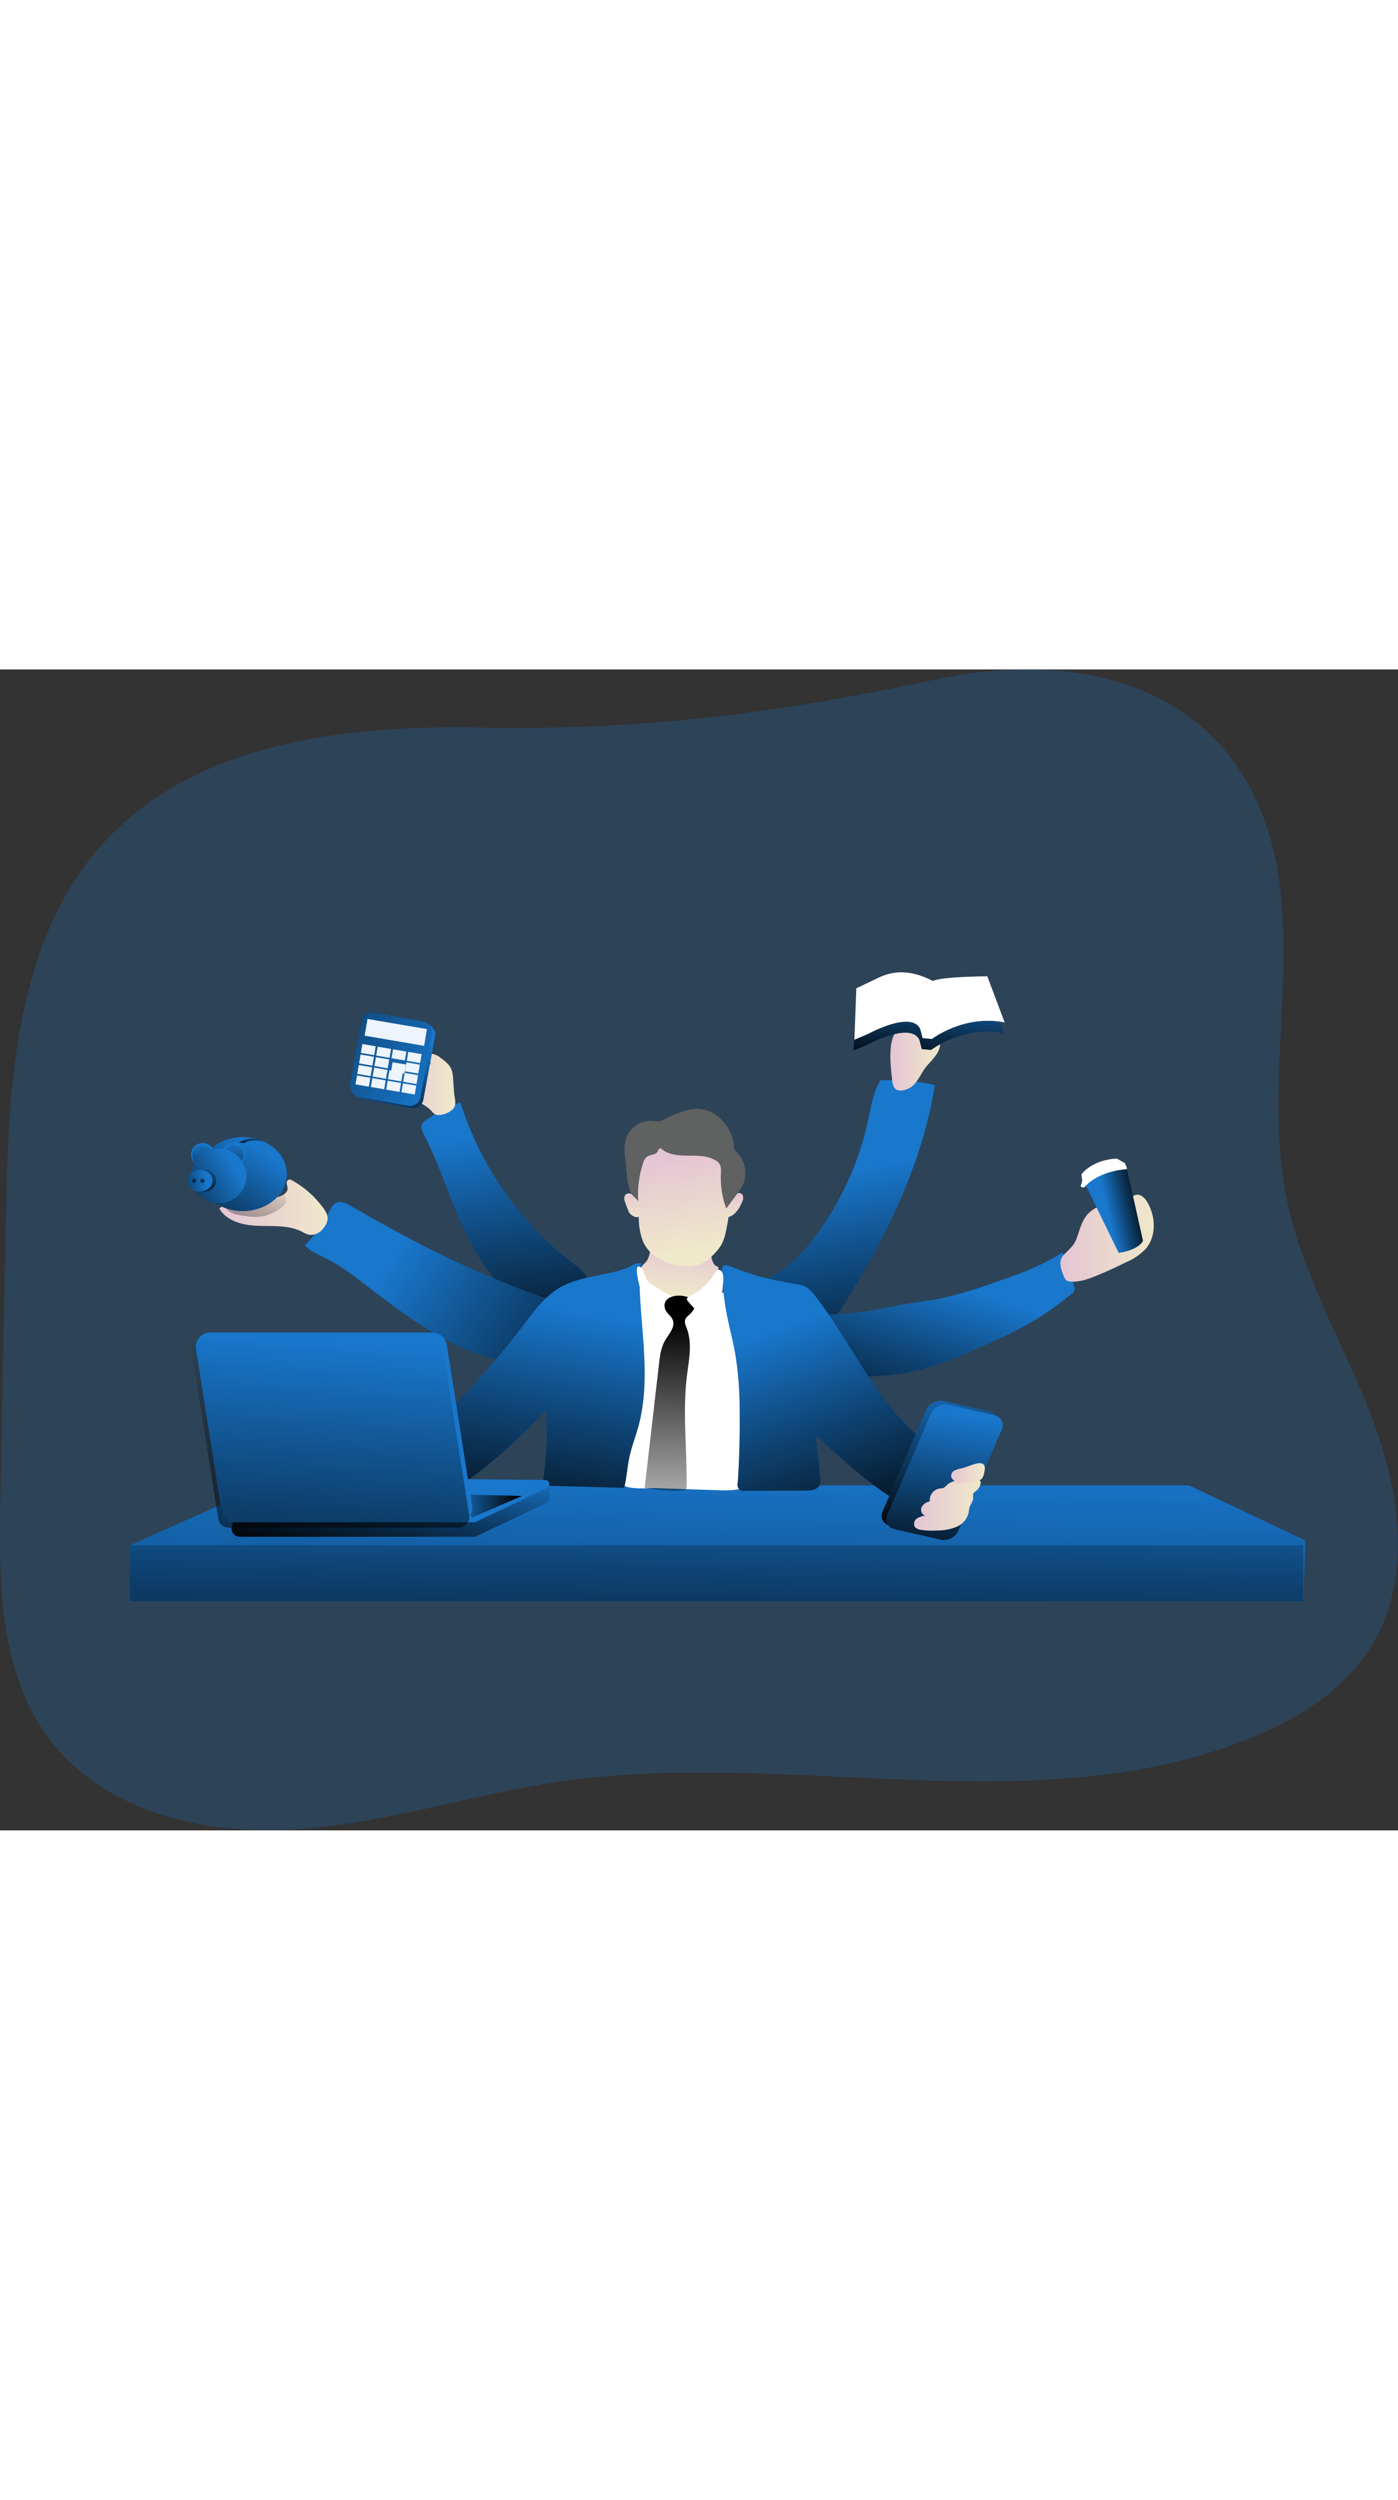 <svg id="Layer_1" data-name="Layer 1" xmlns="http://www.w3.org/2000/svg" xmlns:xlink="http://www.w3.org/1999/xlink" viewBox="0 0 518.92 430.78" data-imageid="businessman-b" imageName="Manager" class="illustrations_image" style="width: 241px;"><rect x="0" y="0" width="518.92" height="430.78" fill="#333333" stroke="none"/><defs><linearGradient id="linear-gradient" x1="267.13" y1="291.75" x2="263.53" y2="450.19" gradientUnits="userSpaceOnUse"><stop offset="0" stop-color="#010101" stop-opacity="0"/><stop offset="0.95" stop-color="#010101"/></linearGradient><linearGradient id="linear-gradient-2" x1="266.32" y1="292.84" x2="265.42" y2="406.27" xlink:href="#linear-gradient"/><linearGradient id="linear-gradient-3" x1="323.11" y1="210.77" x2="339.32" y2="303.8" xlink:href="#linear-gradient"/><linearGradient id="linear-gradient-4" x1="195.36" y1="196.65" x2="209.77" y2="293.42" xlink:href="#linear-gradient"/><linearGradient id="linear-gradient-5" x1="159.41" y1="240.62" x2="262.04" y2="309.49" xlink:href="#linear-gradient"/><linearGradient id="linear-gradient-6" x1="363.27" y1="252.54" x2="342.26" y2="322.16" xlink:href="#linear-gradient"/><linearGradient id="linear-gradient-7" x1="342.37" y1="168.55" x2="360.88" y2="168.55" gradientUnits="userSpaceOnUse"><stop offset="0" stop-color="#e4c5d5"/><stop offset="0.42" stop-color="#e9d3cf"/><stop offset="1" stop-color="#efe8ca"/></linearGradient><linearGradient id="linear-gradient-8" x1="265.12" y1="236.67" x2="263.09" y2="256.7" xlink:href="#linear-gradient-7"/><linearGradient id="linear-gradient-9" x1="263.25" y1="204.46" x2="269.1" y2="239.35" xlink:href="#linear-gradient-7"/><linearGradient id="linear-gradient-10" x1="285.27" y1="217.66" x2="283.92" y2="229.81" xlink:href="#linear-gradient-7"/><linearGradient id="linear-gradient-11" x1="245.05" y1="215.08" x2="248.43" y2="230.91" xlink:href="#linear-gradient-7"/><linearGradient id="linear-gradient-12" x1="219.43" y1="261.51" x2="202.02" y2="356.93" xlink:href="#linear-gradient"/><linearGradient id="linear-gradient-13" x1="304.51" y1="267.69" x2="336.31" y2="357.71" xlink:href="#linear-gradient"/><linearGradient id="linear-gradient-14" x1="259.29" y1="362.13" x2="261.1" y2="260.7" xlink:href="#linear-gradient"/><linearGradient id="linear-gradient-15" x1="356.19" y1="287.72" x2="363.85" y2="343.99" xlink:href="#linear-gradient"/><linearGradient id="linear-gradient-16" x1="365.52" y1="300.79" x2="356.29" y2="365.83" xlink:href="#linear-gradient"/><linearGradient id="linear-gradient-17" x1="351.12" y1="334.22" x2="375.89" y2="334.22" xlink:href="#linear-gradient-7"/><linearGradient id="linear-gradient-18" x1="364.92" y1="322.5" x2="377.45" y2="322.5" xlink:href="#linear-gradient-7"/><linearGradient id="linear-gradient-19" x1="93.29" y1="223.81" x2="133.48" y2="223.81" xlink:href="#linear-gradient-7"/><linearGradient id="linear-gradient-20" x1="109.76" y1="213.08" x2="92.43" y2="265.07" xlink:href="#linear-gradient"/><linearGradient id="linear-gradient-21" x1="405.5" y1="235.34" x2="440.14" y2="235.34" xlink:href="#linear-gradient-7"/><linearGradient id="linear-gradient-22" x1="423.19" y1="225.94" x2="437.37" y2="222.79" xlink:href="#linear-gradient"/><linearGradient id="linear-gradient-23" x1="96.4" y1="178.29" x2="65.49" y2="222.41" xlink:href="#linear-gradient"/><linearGradient id="linear-gradient-24" x1="75.22" y1="174.65" x2="74.62" y2="199.18" xlink:href="#linear-gradient"/><linearGradient id="linear-gradient-25" x1="86.84" y1="174.93" x2="86.24" y2="199.46" xlink:href="#linear-gradient"/><linearGradient id="linear-gradient-26" x1="86.75" y1="184.45" x2="53.74" y2="205.6" xlink:href="#linear-gradient"/><linearGradient id="linear-gradient-27" x1="78.99" y1="182.97" x2="71.45" y2="198.05" xlink:href="#linear-gradient"/><linearGradient id="linear-gradient-28" x1="76.74" y1="189.32" x2="57.99" y2="192.17" xlink:href="#linear-gradient"/><linearGradient id="linear-gradient-29" x1="156.94" y1="178.26" x2="180.88" y2="178.26" xlink:href="#linear-gradient-7"/><linearGradient id="linear-gradient-30" x1="157.49" y1="166.58" x2="165.48" y2="204.95" gradientTransform="translate(-28.22 31.59) rotate(-10.48)" xlink:href="#linear-gradient"/><linearGradient id="linear-gradient-31" x1="175" y1="180.33" x2="77.18" y2="117.61" gradientTransform="translate(-28.08 31.36) rotate(-10.48)" xlink:href="#linear-gradient"/><linearGradient id="linear-gradient-32" x1="359.09" y1="136.39" x2="354.14" y2="175.1" xlink:href="#linear-gradient"/><linearGradient id="linear-gradient-33" x1="74.13" y1="185.12" x2="69.97" y2="194.4" xlink:href="#linear-gradient"/><linearGradient id="linear-gradient-34" x1="77.23" y1="185.12" x2="73.06" y2="194.4" xlink:href="#linear-gradient"/><linearGradient id="linear-gradient-35" x1="105.08" y1="195.88" x2="105.36" y2="201.65" xlink:href="#linear-gradient"/><linearGradient id="linear-gradient-36" x1="163.03" y1="312.09" x2="149.99" y2="364.23" xlink:href="#linear-gradient"/><linearGradient id="linear-gradient-37" x1="168.26" y1="310.36" x2="193.77" y2="310.36" xlink:href="#linear-gradient"/><linearGradient id="linear-gradient-38" x1="136.79" y1="273.98" x2="127.24" y2="415.98" xlink:href="#linear-gradient"/></defs><title>Manager</title><polygon points="98.04 302.78 441.34 302.78 484.55 323.19 483.74 345.75 48.23 345.75 48.23 324.99 98.04 302.78" fill="#1977cc" class="target-color"/><polygon points="98.04 302.78 441.34 302.78 484.55 323.19 483.74 345.75 48.23 345.75 48.23 324.99 98.04 302.78" fill="url(#linear-gradient)"/><rect x="48.23" y="324.99" width="435.51" height="20.77" fill="url(#linear-gradient-2)"/><path d="M190.12,45.84c-50.19-1-105.71,5.56-139.61,42.58-32.77,35.77-35.48,89-36.42,137.45Q13.07,279,12,332.05c-.6,30.83-.42,64.21,18.05,88.9,20.19,27,57.26,35.9,90.9,33.8s66.07-13.13,99.44-17.91c84.49-12.1,174.56,15.75,254.05-15.35,18.5-7.24,36.48-18.21,46.74-35.23,15.1-25,10.27-57.36-.16-84.67s-26-52.94-31.68-81.62c-9.69-48.64,9.67-102.16-11.15-147.17-21.68-46.87-73.29-54.5-118.4-44.91C301.05,40.4,250.87,47,190.12,45.84Z" transform="translate(-11.88 -24.27)" fill="#1977cc" opacity="0.24" style="isolation:isolate" class="target-color"/><path d="M314,235.32a111.54,111.54,0,0,0,20.18-44.07c1.06-5,1.83-10.19,4.53-14.51a83.52,83.52,0,0,1,20.2,1.69c-4.69,29.18-17.95,56.33-33.67,81.36-2.49,4-5.74,8.3-10.41,8.55a14.89,14.89,0,0,1-5.33-1c-4.51-1.46-9.06-2.94-13.07-5.45-2-1.24-7.55-4.91-6.94-7.75.55-2.6,6.23-3.39,8.25-4.34C304.3,246.63,309.58,241.07,314,235.32Z" transform="translate(-11.88 -24.27)" fill="#1977cc" class="target-color"/><path d="M314,235.32a111.54,111.54,0,0,0,20.18-44.07c1.06-5,1.83-10.19,4.53-14.51a83.52,83.52,0,0,1,20.2,1.69c-4.69,29.18-17.95,56.33-33.67,81.36-2.49,4-5.74,8.3-10.41,8.55a14.89,14.89,0,0,1-5.33-1c-4.51-1.46-9.06-2.94-13.07-5.45-2-1.24-7.55-4.91-6.94-7.75.55-2.6,6.23-3.39,8.25-4.34C304.3,246.63,309.58,241.07,314,235.32Z" transform="translate(-11.88 -24.27)" fill="url(#linear-gradient-3)"/><path d="M186.46,236.86c-6.76-12.92-10.57-27.21-17.31-40.14-.57-1.09-1.18-2.35-.75-3.51a4.2,4.2,0,0,1,1.74-1.83,56,56,0,0,1,12.63-6.47,120.49,120.49,0,0,0,42.26,60c2.7,2,5.83,4.74,5.19,8.06a8,8,0,0,1-2.05,3.56c-2.56,2.92-7,7.91-11.17,7.88-4,0-9.15-3.46-12.3-5.65C196.83,253.24,190.86,245.28,186.46,236.86Z" transform="translate(-11.88 -24.27)" fill="#1977cc" class="target-color"/><path d="M186.46,236.86c-6.76-12.92-10.57-27.21-17.31-40.14-.57-1.09-1.18-2.35-.75-3.51a4.2,4.2,0,0,1,1.74-1.83,56,56,0,0,1,12.63-6.47,120.49,120.49,0,0,0,42.26,60c2.7,2,5.83,4.74,5.19,8.06a8,8,0,0,1-2.05,3.56c-2.56,2.92-7,7.91-11.17,7.88-4,0-9.15-3.46-12.3-5.65C196.83,253.24,190.86,245.28,186.46,236.86Z" transform="translate(-11.88 -24.27)" fill="url(#linear-gradient-4)"/><path d="M191.1,248.5c-16.91-7.2-33.11-16-49-25.16-1.66-1-3.64-1.94-5.39-1.16-1.38.61-2.08,2.11-2.75,3.46A45.84,45.84,0,0,1,125,238c2.19,2.29,5.24,3.48,8.06,4.9,5.4,2.72,10.23,6.44,15,10.12,16.14,12.42,33.22,25.16,53.32,28.41a17.19,17.19,0,0,0,7.85-.1c3.13-.95,5.59-3.34,7.84-5.71a35.27,35.27,0,0,0,5-6.23c3.9-6.61-2.24-10-7.53-11.75C206.67,255,198.81,251.79,191.1,248.5Z" transform="translate(-11.88 -24.27)" fill="#1977cc" class="target-color"/><path d="M191.1,248.5c-16.91-7.2-33.11-16-49-25.16-1.66-1-3.64-1.94-5.39-1.16-1.38.61-2.08,2.11-2.75,3.46A45.84,45.84,0,0,1,125,238c2.19,2.29,5.24,3.48,8.06,4.9,5.4,2.72,10.23,6.44,15,10.12,16.14,12.42,33.22,25.16,53.32,28.41a17.19,17.19,0,0,0,7.85-.1c3.13-.95,5.59-3.34,7.84-5.71a35.27,35.27,0,0,0,5-6.23c3.9-6.61-2.24-10-7.53-11.75C206.67,255,198.81,251.79,191.1,248.5Z" transform="translate(-11.88 -24.27)" fill="url(#linear-gradient-5)"/><path d="M333.27,262.51c4.74-.71,9.41-1.84,14.14-2.65s9.43-1.33,14.1-2.28a150.27,150.27,0,0,0,18.29-5.4c9.15-3.13,18.4-6.31,26.48-11.62,1.56,3.9,3,7.87,4.19,11.88a3.61,3.61,0,0,1,.13,2.52,3.56,3.56,0,0,1-1.15,1.23c-2.86,2.22-5.73,4.44-8.72,6.47-9,6.17-19.11,10.62-29.17,14.92a121.86,121.86,0,0,1-18.65,6.76c-9.54,2.35-19.48,2.46-29.3,2.56a10.34,10.34,0,0,1-4-.5,9.2,9.2,0,0,1-3.23-2.6,23.86,23.86,0,0,1-5.46-9.53,14.39,14.39,0,0,1-.14-6.9c.79-3.24,1.56-3.52,4.67-3.59A140.45,140.45,0,0,0,333.27,262.51Z" transform="translate(-11.88 -24.27)" fill="#1977cc" class="target-color"/><path d="M333.27,262.51c4.74-.71,9.41-1.84,14.14-2.65s9.43-1.33,14.1-2.28a150.27,150.27,0,0,0,18.29-5.4c9.15-3.13,18.4-6.31,26.48-11.62,1.56,3.9,3,7.87,4.19,11.88a3.61,3.61,0,0,1,.13,2.52,3.56,3.56,0,0,1-1.15,1.23c-2.86,2.22-5.73,4.44-8.72,6.47-9,6.17-19.11,10.62-29.17,14.92a121.86,121.86,0,0,1-18.65,6.76c-9.54,2.35-19.48,2.46-29.3,2.56a10.34,10.34,0,0,1-4-.5,9.2,9.2,0,0,1-3.23-2.6,23.86,23.86,0,0,1-5.46-9.53,14.39,14.39,0,0,1-.14-6.9c.79-3.24,1.56-3.52,4.67-3.59A140.45,140.45,0,0,0,333.27,262.51Z" transform="translate(-11.88 -24.27)" fill="url(#linear-gradient-6)"/><path d="M346.38,157.1a8.14,8.14,0,0,1,4.77-.36,32.37,32.37,0,0,1,6.13,1.54,6.66,6.66,0,0,1,2.18,1.13c2,1.71,1.68,5,.32,7.26s-3.49,4-4.95,6.16c-2.06,3.12-3.21,6.53-7.27,7.51-3.07.74-4.21-.64-4.5-3.53C342.55,171.79,340.73,159.85,346.38,157.1Z" transform="translate(-11.88 -24.27)" fill="url(#linear-gradient-7)"/><path d="M278.42,328.82c3.86.13,7.95.21,11.3-1.72a6.53,6.53,0,0,0,2.66-2.6,9.26,9.26,0,0,0,.7-3.92l.37-10.46c.2-5.64.4-11.33-.64-16.88-.94-5-2.87-9.81-4.44-14.69A207.93,207.93,0,0,1,282.62,254c-3.66,2.32-7.42,4.69-11.67,5.52C263,261,255.2,257,248.14,253.06l.44,17.23c.14,5.62.28,11.28-.75,16.81-1.78,9.49-14.47,29.75-6.36,38.66,3,3.31,10.15,2.17,14.09,2.3Z" transform="translate(-11.88 -24.27)" fill="#fff"/><path d="M251.46,244.35a11.94,11.94,0,0,0-1.46,1.56c-.81,1.31-.3,3.06.55,4.36a21,21,0,0,0,9.54,6.64,18.87,18.87,0,0,0,4.57.47c2.57.05,5.3,0,7.49-1.33a12.34,12.34,0,0,0,3.51-3.78,21.41,21.41,0,0,0,2.88-5.63.76.76,0,0,0,0-.47c-.09-.24-.37-.32-.6-.42-1.18-.49-1.62-1.9-1.93-3.14L274.89,238a1.4,1.4,0,0,0-.25-.57,1.28,1.28,0,0,0-.87-.32,92.77,92.77,0,0,0-12-.44c-2.07.06-4.13.2-6.19.39-1.76.15-2,.52-2.27,2.28S252.71,243,251.46,244.35Z" transform="translate(-11.88 -24.27)" fill="url(#linear-gradient-8)"/><path d="M249,228.46a24,24,0,0,0,1.7,8.41,14.47,14.47,0,0,0,6.33,6.41,22.23,22.23,0,0,0,8.79,2.38,13,13,0,0,0,7-1.06,15.61,15.61,0,0,0,3.64-2.95,18.54,18.54,0,0,0,3.24-4,17.3,17.3,0,0,0,1.59-4.67,72.41,72.41,0,0,0,1.36-23.21,12.63,12.63,0,0,0-1.12-4.55,13.52,13.52,0,0,0-4.26-4.29c-3.09-2.28-6.38-4.6-10.18-5.16a18.16,18.16,0,0,0-9.54,1.63,18.47,18.47,0,0,0-6.22,3.93c-3.19,3.24-3.27,7.38-3.15,11.64C248.29,218.17,248.6,223.32,249,228.46Z" transform="translate(-11.88 -24.27)" fill="url(#linear-gradient-9)"/><path d="M285.66,218.6a1.77,1.77,0,0,1,1.84.62,2.69,2.69,0,0,1-.08,2.42c-.93,2.4-2.41,4.81-4.81,5.75a.52.52,0,0,1-.3.05.56.56,0,0,1-.21-.17c-1.11-1.38,0-3.57.39-5S284,219,285.66,218.6Z" transform="translate(-11.88 -24.27)" fill="url(#linear-gradient-10)"/><path d="M247.34,219.7a4.1,4.1,0,0,0-1.4-.9,1.86,1.86,0,0,0-1.61.15,2,2,0,0,0-.74,1.67,5.89,5.89,0,0,0,.48,1.84l.93,2.41a4.49,4.49,0,0,0,.55,1.12,3.87,3.87,0,0,0,.92.84,3.59,3.59,0,0,0,1.36.66,1.43,1.43,0,0,0,1.38-.44,1.9,1.9,0,0,0,.33-.93A6.77,6.77,0,0,0,247.34,219.7Z" transform="translate(-11.88 -24.27)" fill="url(#linear-gradient-11)"/><path d="M248.8,221.69a36.7,36.7,0,0,1,1.84-14.37,4.34,4.34,0,0,1,1.25-2.13c1.25-1,3.43-.66,4.13-2.08.22-.44.35-1.09.84-1.13a1.07,1.07,0,0,1,.7.33c2.69,2.13,6.37,2.37,9.8,2.38s7.05-.05,10,1.66a4.46,4.46,0,0,1,1.54,1.32c.74,1.12.62,2.58.56,3.92a32.44,32.44,0,0,0,2,12.68l4.19-5.61a15.81,15.81,0,0,0,2.18-3.51,10.52,10.52,0,0,0,.66-3.78,10.69,10.69,0,0,0-2.91-7.73,4.64,4.64,0,0,1-1-1.16,4.16,4.16,0,0,1-.29-1.68,15.08,15.08,0,0,0-4.27-9.05,12.44,12.44,0,0,0-13.36-3.82,42.93,42.93,0,0,0-8.34,3.36,6.61,6.61,0,0,1-1.85.66,8.92,8.92,0,0,1-2.18-.14,9.81,9.81,0,0,0-9.94,6.2c-1.33,3.66-.32,7.69,0,11.57a43.86,43.86,0,0,0,.88,6.45,11.19,11.19,0,0,0,1.31,3.2C246.9,219.73,248.77,221.3,248.8,221.69Z" transform="translate(-11.88 -24.27)" fill="#606161"/><path d="M219.69,253.64c-5.78,3.36-9.8,9-13.84,14.33a298.4,298.4,0,0,1-29,33c-1.42,1.4-3,3-3.08,5a7.4,7.4,0,0,0,.59,2.92,45.43,45.43,0,0,0,9.17,15.25,2.52,2.52,0,0,0,1.31.91,2.54,2.54,0,0,0,1.79-.69,181.72,181.72,0,0,0,27.93-25.45,124.35,124.35,0,0,1-1.13,26.36,1.9,1.9,0,0,0,.18,1.45,1.85,1.85,0,0,0,1.42.45l28.53.79c.92-3.7,1.12-7.53,1.91-11.26.83-3.91,2.3-7.65,3.36-11.5,4.84-17.68.73-36.39.38-54.72a26.45,26.45,0,0,1,.66-5.83c-1.66-.51-4.37,1.46-6,2a63.68,63.68,0,0,1-8.18,2.09C230.23,249.88,224.58,250.8,219.69,253.64Z" transform="translate(-11.88 -24.27)" fill="#1977cc" class="target-color"/><path d="M219.69,253.64c-5.78,3.36-9.8,9-13.84,14.33a298.4,298.4,0,0,1-29,33c-1.42,1.4-3,3-3.08,5a7.4,7.4,0,0,0,.59,2.92,45.43,45.43,0,0,0,9.17,15.25,2.52,2.52,0,0,0,1.31.91,2.54,2.54,0,0,0,1.79-.69,181.72,181.72,0,0,0,27.93-25.45,124.35,124.35,0,0,1-1.13,26.36,1.9,1.9,0,0,0,.18,1.45,1.85,1.85,0,0,0,1.42.45l28.53.79c.92-3.7,1.12-7.53,1.91-11.26.83-3.91,2.3-7.65,3.36-11.5,4.84-17.68.73-36.39.38-54.72a26.45,26.45,0,0,1,.66-5.83c-1.66-.51-4.37,1.46-6,2a63.68,63.68,0,0,1-8.18,2.09C230.23,249.88,224.58,250.8,219.69,253.64Z" transform="translate(-11.88 -24.27)" fill="url(#linear-gradient-12)"/><path d="M307.42,252.38a11.45,11.45,0,0,1,3.74,1.09,10.77,10.77,0,0,1,2.94,2.85c7.64,9.69,13.64,20.54,20.48,30.81s14.74,20.14,25.12,26.8c.75.49,1.6,1.09,1.63,2a2.76,2.76,0,0,1-.82,1.72L348,332.85a1.56,1.56,0,0,1-2.51.34c-11.28-6.72-21-15.69-30.7-24.59l1.54,15.16a5.45,5.45,0,0,1-.43,3.51c-1,1.52-3.07,1.69-4.87,1.7l-22.37.1a2.35,2.35,0,0,1-2.93-3q.87-13.24.7-26.53a131.42,131.42,0,0,0-1.6-21.07c-.95-5.41-2.43-10.71-3.41-16.11a119.7,119.7,0,0,1-1.54-12.67c-.41-5.47.77-4.92,5.25-3.1C292.29,249.51,299.87,251.07,307.42,252.38Z" transform="translate(-11.88 -24.27)" fill="#1977cc" class="target-color"/><path d="M307.42,252.38a11.45,11.45,0,0,1,3.74,1.09,10.77,10.77,0,0,1,2.94,2.85c7.64,9.69,13.64,20.54,20.48,30.81s14.74,20.14,25.12,26.8c.75.49,1.6,1.09,1.63,2a2.76,2.76,0,0,1-.82,1.72L348,332.85a1.56,1.56,0,0,1-2.51.34c-11.28-6.72-21-15.69-30.7-24.59l1.54,15.16a5.45,5.45,0,0,1-.43,3.51c-1,1.52-3.07,1.69-4.87,1.7l-22.37.1a2.35,2.35,0,0,1-2.93-3q.87-13.24.7-26.53a131.42,131.42,0,0,0-1.6-21.07c-.95-5.41-2.43-10.71-3.41-16.11a119.7,119.7,0,0,1-1.54-12.67c-.41-5.47.77-4.92,5.25-3.1C292.29,249.51,299.87,251.07,307.42,252.38Z" transform="translate(-11.88 -24.27)" fill="url(#linear-gradient-13)"/><path d="M260.31,259.35a23.18,23.18,0,0,0-5.24,9.46,68.52,68.52,0,0,1-6.38-18.27c-.21-1-1.26-5.82.92-4.5,1,.61,1.89,4.05,2.64,5.12.63.9,6.26,4.46,8.92,5.59C261.72,257,260.71,258.91,260.31,259.35Z" transform="translate(-11.88 -24.27)" fill="#fff"/><path d="M267.4,257.27c-3.66-1.52-10-.45-8.68,4.21.46,1.62,2.22,2.55,2.86,4.11,1.08,2.62-1.39,5.2-2.82,7.65-1.55,2.66-1.94,5.82-2.29,8.88l-5.29,45.8a53.23,53.23,0,0,0,14,1,1.76,1.76,0,0,0,1.15-.34,1.83,1.83,0,0,0,.4-1.36c.18-13.62-1.53-27.3.13-40.82.73-5.91,2.06-12.09-.07-17.64-.4-1.06-.94-2.21-.55-3.27s1.34-1.51,2-2.26C271,260.35,269.78,258.26,267.4,257.27Z" transform="translate(-11.88 -24.27)" fill="url(#linear-gradient-14)"/><path d="M267.85,256.9c-.49.24-1.07.61-1,1.15a1.29,1.29,0,0,0,.36.64q3.15,3.57,6.41,7a1.25,1.25,0,0,0,.76.48,1.21,1.21,0,0,0,.74-.28,11,11,0,0,0,3.83-5.66,33.34,33.34,0,0,0,1.19-6.83c.15-1.54.67-4.65-.57-5.91-1.52-1.55-2.49,1.14-3.28,2.22A23.54,23.54,0,0,1,267.85,256.9Z" transform="translate(-11.88 -24.27)" fill="#fff"/><path d="M359.33,345.84,342.2,342a3.8,3.8,0,0,1-2.66-5.44l16.07-37.43a5.9,5.9,0,0,1,6.44-3.37l17.13,3.87a3.79,3.79,0,0,1,2.66,5.44l-16.07,37.43A5.9,5.9,0,0,1,359.33,345.84Z" transform="translate(-11.88 -24.27)" fill="#1977cc" class="target-color"/><path d="M359.33,345.84,342.2,342a3.8,3.8,0,0,1-2.66-5.44l16.07-37.43a5.9,5.9,0,0,1,6.44-3.37l17.13,3.87a3.79,3.79,0,0,1,2.66,5.44l-16.07,37.43A5.9,5.9,0,0,1,359.33,345.84Z" transform="translate(-11.88 -24.27)" fill="url(#linear-gradient-15)"/><path d="M361.13,347.19,344,343.32a3.8,3.8,0,0,1-2.66-5.44l16.07-37.43a5.9,5.9,0,0,1,6.44-3.37L381,301a3.79,3.79,0,0,1,2.66,5.44l-16.07,37.43A5.9,5.9,0,0,1,361.13,347.19Z" transform="translate(-11.88 -24.27)" fill="#1977cc" class="target-color"/><path d="M361.13,347.19,344,343.32a3.8,3.8,0,0,1-2.66-5.44l16.07-37.43a5.9,5.9,0,0,1,6.44-3.37L381,301a3.79,3.79,0,0,1,2.66,5.44l-16.07,37.43A5.9,5.9,0,0,1,361.13,347.19Z" transform="translate(-11.88 -24.27)" fill="url(#linear-gradient-16)"/><path d="M374.3,329a3.27,3.27,0,0,0-1.09,1.1,4.91,4.91,0,0,0-.1,1.63c-.06,1.27-1,2.32-1.37,3.54-.2.67-.22,1.37-.36,2.06a7.65,7.65,0,0,1-4.62,5.16,19.36,19.36,0,0,1-7.05,1.28,27.28,27.28,0,0,1-6.06-.25,3.2,3.2,0,0,1-2.26-1.17,2.43,2.43,0,0,1,.81-3,7.07,7.07,0,0,1,3.23-1.1c-1.31-.15-2-1.85-1.5-3.06A4.12,4.12,0,0,1,357,333a4.39,4.39,0,0,1,3.7-4.81,5.14,5.14,0,0,0,1.42-.22,5.94,5.94,0,0,0,1.49-1.3,6.53,6.53,0,0,1,3.47-1.32c2.27-.35,5.41-1.05,7.69-.55C376.92,325.24,375.52,328,374.3,329Z" transform="translate(-11.88 -24.27)" fill="url(#linear-gradient-17)"/><path d="M369.11,320.65a11.85,11.85,0,0,0-2.9.86A2.2,2.2,0,0,0,365,324a2.94,2.94,0,0,0,.68.93,3.07,3.07,0,0,0,3.18,1.21c1.62-.14,3.24-.32,4.85-.54a4.19,4.19,0,0,0,2.56-1,4.36,4.36,0,0,0,.88-2C378.87,316,372.34,319.81,369.11,320.65Z" transform="translate(-11.88 -24.27)" fill="url(#linear-gradient-18)"/><path d="M120.24,213.84a1.63,1.63,0,0,0-1.1-.28c-.6.13-.87.87-.81,1.48s.31,1.21.3,1.83c0,1.64-1.81,2.64-3.39,3.06-3.67,1-7.52.78-11.3,1s-7.75.92-10.65,3.36c2.73,4.77,8.89,6.24,14.38,6.44s11.28-.35,16.19,2.13a12,12,0,0,0,2.59,1.15,5.58,5.58,0,0,0,5.21-2.09c3.35-3.87,1.57-6.26-1.29-9.72A34.84,34.84,0,0,0,120.24,213.84Z" transform="translate(-11.88 -24.27)" fill="url(#linear-gradient-19)"/><path d="M118.09,221.22c.12,1.34-1.12,2.36-2.24,3.1a18.29,18.29,0,0,1-5.88,2.8,20.25,20.25,0,0,1-6.77,0,20,20,0,0,1-4.54-.91,6.58,6.58,0,0,1-3.55-2.85c.37.69,11.76-1.6,13-1.84a48.22,48.22,0,0,0,6.39-1.62C116.65,219.13,117.84,218.37,118.09,221.22Z" transform="translate(-11.88 -24.27)" fill="url(#linear-gradient-20)"/><path d="M411.49,235.44c1.15-3.11,1.87-6.52,4.09-9,1.8-2,4.36-3.09,6.83-4.13a4.48,4.48,0,0,1,.3,6,11.73,11.73,0,0,0,7.11-5.06c1-1.65,2-3.8,3.93-4.05,1.78-.22,3.24,1.39,4.12,2.95,3,5.27,3.26,12.45-.67,17.07a22,22,0,0,1-7.29,5q-5.4,2.7-11,5c-3.07,1.25-6.31,2.43-9.62,2.19a2.76,2.76,0,0,1-1.66-.53,3,3,0,0,1-.7-1.07c-1.07-2.4-2.29-5.72-.6-7.82C408.27,239.66,410.3,238.63,411.49,235.44Z" transform="translate(-11.88 -24.27)" fill="url(#linear-gradient-21)"/><path d="M414.74,215.34l12.38,25.43s7.2-.9,9-4.5L430,208.81S416.31,210.61,414.74,215.34Z" transform="translate(-11.88 -24.27)" fill="#1977cc" class="target-color"/><path d="M414.74,215.34l12.38,25.43s7.2-.9,9-4.5L430,208.81S416.31,210.61,414.74,215.34Z" transform="translate(-11.88 -24.27)" fill="url(#linear-gradient-22)"/><path d="M413.33,211.57s3.83-5.35,13.11-5.8l3,1.69.56,1.35.23.9s-10.36.34-15.87,6.75c0,0-1.52.17-1.29-.67s.5-1.69.5-1.69Z" transform="translate(-11.88 -24.27)" fill="#fff"/><ellipse cx="90.13" cy="187.25" rx="16.32" ry="13.73" fill="#1977cc" class="target-color"/><ellipse cx="90.13" cy="187.25" rx="16.32" ry="13.73" fill="url(#linear-gradient-23)"/><circle cx="75.24" cy="180.04" r="4.31" fill="#1977cc" class="target-color"/><circle cx="86.79" cy="179.89" r="4.31" fill="#1977cc" class="target-color"/><circle cx="75.07" cy="180.43" r="3.76" fill="url(#linear-gradient-24)"/><circle cx="86.71" cy="180.19" r="3.76" fill="url(#linear-gradient-25)"/><circle cx="81.27" cy="187.96" r="10.16" fill="#1977cc" class="target-color"/><circle cx="81.27" cy="187.96" r="10.16" fill="url(#linear-gradient-26)"/><ellipse cx="75.63" cy="189.69" rx="4.63" ry="4.04" fill="url(#linear-gradient-27)"/><ellipse cx="74.28" cy="189.69" rx="4.63" ry="4.04" fill="#1977cc" class="target-color"/><ellipse cx="74.28" cy="189.69" rx="4.63" ry="4.04" fill="url(#linear-gradient-28)"/><path d="M180.06,176.15a11.08,11.08,0,0,0-.69-3.63c-.77-1.76-2.39-3-3.94-4.1a6.27,6.27,0,0,0-3.41-1.53,1.38,1.38,0,0,0-.89.26c-.5.41-.38,1.21-.1,1.79a4,4,0,0,1,.69,1.79,10.5,10.5,0,0,1-8.08-.55c-1.35-.69-2.74-1.7-4.22-1.4a3.31,3.31,0,0,0-2.36,2.54,6.63,6.63,0,0,0,.34,3.6,14.57,14.57,0,0,0,5.22,7.18c3,2.22,6.94,3.27,9.46,6.06a4.89,4.89,0,0,0,1.34,1.23,3.14,3.14,0,0,0,1.61.22c2-.16,5.15-1.42,5.74-3.53.36-1.25-.24-3.41-.33-4.72Z" transform="translate(-11.88 -24.27)" fill="url(#linear-gradient-29)"/><rect x="144.87" y="153.84" width="26.56" height="31.73" rx="3.9" transform="translate(21.62 -50.19) rotate(10.48)" fill="#1977cc" class="target-color"/><rect x="144.87" y="153.84" width="26.56" height="31.73" rx="3.9" transform="translate(21.62 -50.19) rotate(10.48)" fill="url(#linear-gradient-30)"/><rect x="143.76" y="153" width="26.56" height="31.73" rx="3.9" transform="translate(21.44 -50.01) rotate(10.48)" fill="#1977cc" class="target-color"/><rect x="143.72" y="152.92" width="26.56" height="31.73" rx="3.9" transform="translate(21.43 -50) rotate(10.48)" fill="url(#linear-gradient-31)"/><rect x="147.59" y="155.81" width="22.39" height="6.3" transform="translate(17.12 -48.71) rotate(9.68)" fill="#edf4fb"/><rect x="146.08" y="163.66" width="5.02" height="3.35" transform="translate(18.16 -46.98) rotate(9.72)" fill="#edf4fb"/><rect x="151.78" y="164.64" width="5.02" height="3.35" transform="translate(18.4 -47.92) rotate(9.72)" fill="#edf4fb"/><rect x="157.47" y="165.61" width="5.02" height="3.35" transform="translate(18.65 -48.87) rotate(9.72)" fill="#edf4fb"/><rect x="163.13" y="166.58" width="5.02" height="3.35" transform="translate(18.9 -49.81) rotate(9.72)" fill="#edf4fb"/><rect x="145.42" y="167.55" width="5.02" height="3.35" transform="translate(18.81 -46.81) rotate(9.72)" fill="#edf4fb"/><rect x="151.11" y="168.53" width="5.02" height="3.35" transform="translate(19.05 -47.75) rotate(9.72)" fill="#edf4fb"/><rect x="156.81" y="169.5" width="5.02" height="3.35" transform="matrix(0.99, 0.17, -0.17, 0.99, 19.3, -48.7)" fill="#edf4fb"/><rect x="162.46" y="170.47" width="5.02" height="3.35" transform="translate(19.54 -49.64) rotate(9.72)" fill="#edf4fb"/><rect x="144.75" y="171.44" width="5.02" height="3.35" transform="translate(19.45 -46.64) rotate(9.72)" fill="#edf4fb"/><rect x="150.45" y="172.42" width="5.02" height="3.35" transform="translate(19.7 -47.59) rotate(9.72)" fill="#edf4fb"/><rect x="156.14" y="173.39" width="5.02" height="3.35" transform="translate(19.94 -48.53) rotate(9.72)" fill="#edf4fb"/><rect x="161.8" y="174.36" width="5.02" height="3.35" transform="translate(20.19 -49.47) rotate(9.72)" fill="#edf4fb"/><rect x="144.09" y="175.33" width="5.02" height="3.35" transform="translate(20.1 -46.47) rotate(9.72)" fill="#edf4fb"/><rect x="149.78" y="176.3" width="5.02" height="3.35" transform="translate(20.35 -47.42) rotate(9.72)" fill="#edf4fb"/><rect x="155.48" y="177.28" width="5.02" height="3.35" transform="translate(20.59 -48.37) rotate(9.72)" fill="#edf4fb"/><rect x="161.13" y="178.25" width="5.02" height="3.35" transform="translate(20.84 -49.31) rotate(9.72)" fill="#edf4fb"/><path d="M333.94,163.5s15.9-8.7,19.2-1.8l.91,3.45,3.45.3s11.85-9.15,27-6.15l-6.45-17.11s-16.61.07-20.21,1.72l-.72-.35c-6.46-3.18-12.87-4-19.35-.9l-8.33,4-.75,19.06Z" transform="translate(-11.88 -24.27)" fill="#1977cc" class="target-color"/><path d="M333.94,163.5s15.9-8.7,19.2-1.8l.91,3.45,3.45.3s11.85-9.15,27-6.15l-6.45-17.11s-16.61.07-20.21,1.72l-.72-.35c-6.46-3.18-12.87-4-19.35-.9l-8.33,4-.75,19.06Z" transform="translate(-11.88 -24.27)" fill="url(#linear-gradient-32)"/><path d="M334.24,159.45s15.9-8.71,19.2-1.8l.91,3.45,3.45.3s11.85-9.16,27-6.15l-6.45-17.11s-16.61.07-20.21,1.72l-.72-.35c-6.46-3.18-12.87-4-19.35-.9l-8.33,4L329,161.7Z" transform="translate(-11.88 -24.27)" fill="#fff"/><circle cx="72.07" cy="189.72" r="0.79" fill="url(#linear-gradient-33)"/><circle cx="75.16" cy="189.72" r="0.79" fill="url(#linear-gradient-34)"/><path d="M102.31,200.06a9.61,9.61,0,0,1,7.63-.48s-1.52-.63-2.31-.92a8.53,8.53,0,0,0-4.73.09c-2.39.8-2.32,1-2.32,1Z" transform="translate(-11.88 -24.27)" fill="url(#linear-gradient-35)"/><path d="M188.25,346.1H100.91A3.1,3.1,0,0,1,98,342l4.3-12.69,112-4.28c1.68,0,2.18,7.7.66,8.43Z" transform="translate(-11.88 -24.27)" fill="url(#linear-gradient-36)"/><path d="M188.25,340.7H96.57l5.7-16.81,112,1.13a1.59,1.59,0,0,1,.66,3Z" transform="translate(-11.88 -24.27)" fill="#1977cc" class="target-color"/><polygon points="175.32 314.63 193.77 306.68 168.26 306.08 175.32 314.63" fill="url(#linear-gradient-37)"/><path d="M181.83,340.7H99.34a5.35,5.35,0,0,1-5.29-4.52L84.64,276.5a5.36,5.36,0,0,1,5.3-6.19h82.49a5.36,5.36,0,0,1,5.29,4.53l9.4,59.67A5.36,5.36,0,0,1,181.83,340.7Z" transform="translate(-11.88 -24.27)" fill="#1977cc" class="target-color"/><path d="M182,342.72H96.87a4,4,0,0,1-4-3.41L83.05,277a4,4,0,0,1,4-4.67H172.2a4,4,0,0,1,4,3.41l9.82,62.3A4,4,0,0,1,182,342.72Z" transform="translate(-11.88 -24.27)" fill="url(#linear-gradient-38)"/></svg>